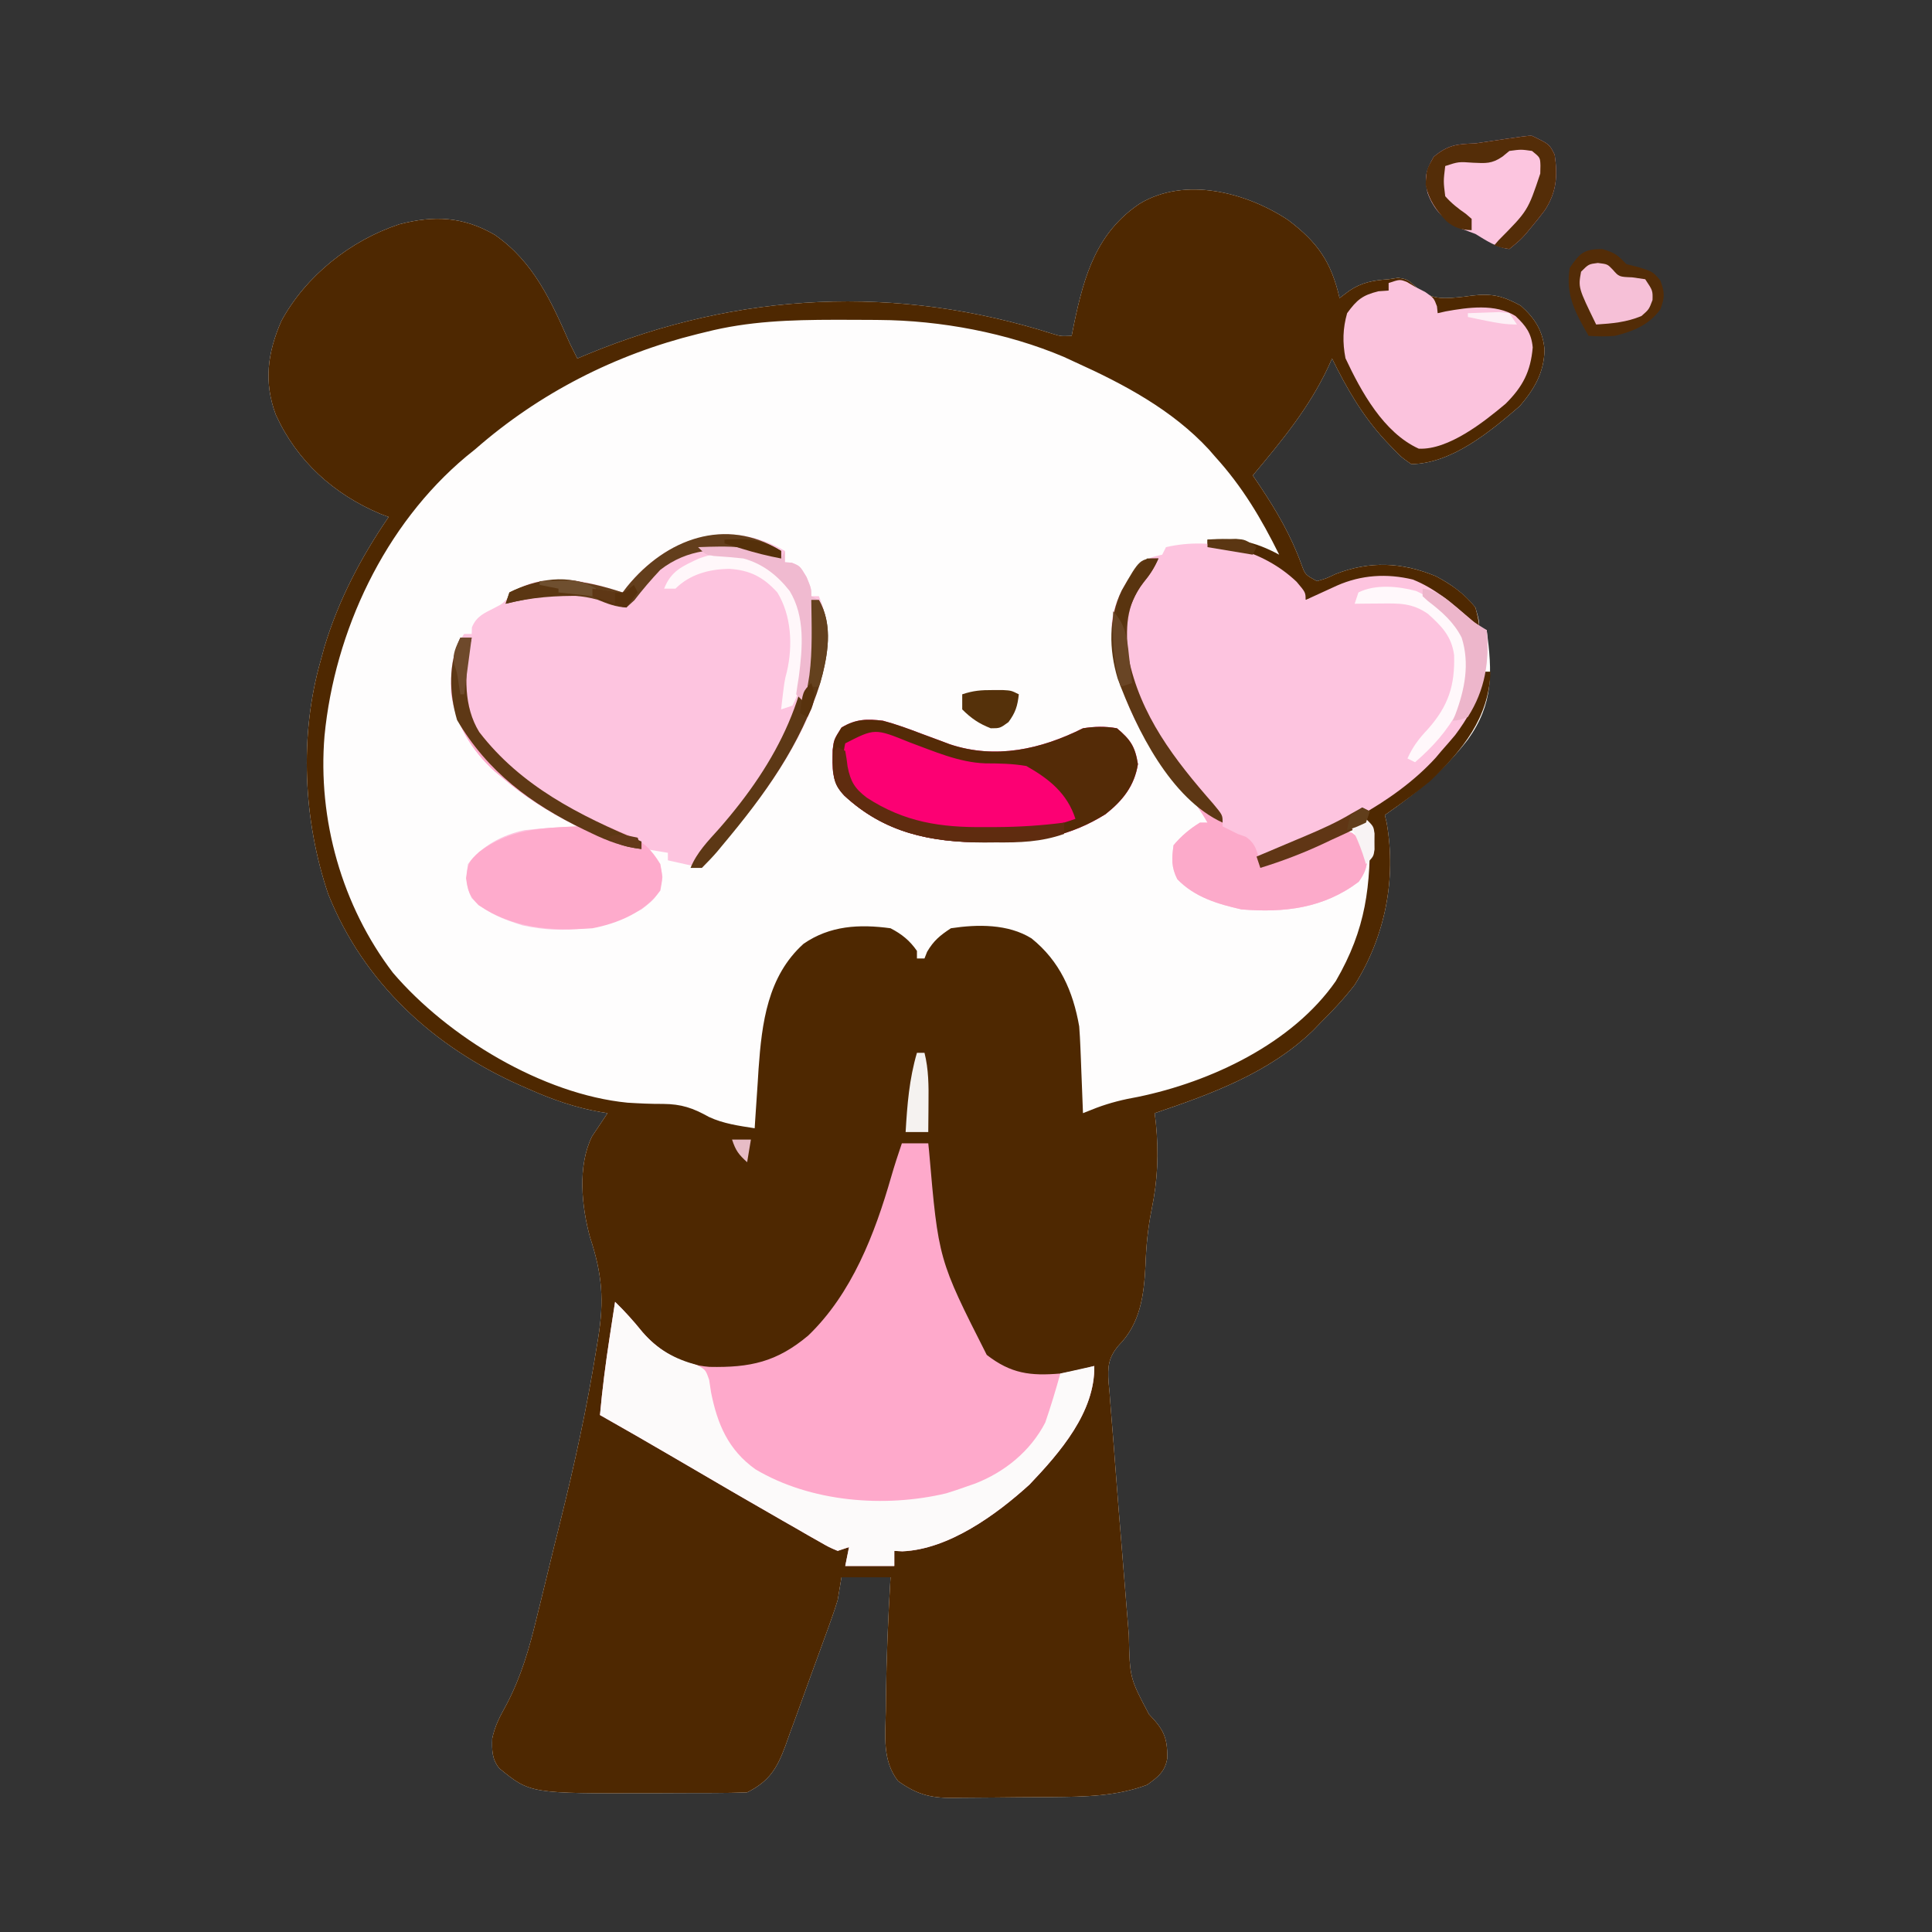 <?xml version="1.0" encoding="UTF-8"?>
<svg version="1.1" xmlns="http://www.w3.org/2000/svg" width="512" height="512">
<rect width="100%" height="100%" fill="#333333" stroke="none"/>
<path d="M0 0 C7.821 5.925 11.418 11.065 13.625 20.688 C14.471 20.048 15.316 19.409 16.188 18.75 C19.575 16.489 22.546 15.984 26.625 15.688 C27.45 15.564 28.275 15.44 29.125 15.312 C31.625 15.688 31.625 15.688 34.438 18.25 C38.292 21.305 41.975 20.796 46.625 20.312 C47.302 20.22 47.978 20.128 48.675 20.033 C54.079 19.377 56.958 20.148 61.625 22.688 C65.344 25.965 67.511 29.367 67.938 34.312 C67.849 40.375 65.25 44.792 61.375 49.312 C53.599 56.028 43.356 64.561 32.625 64.688 C29.879 62.766 29.879 62.766 27.188 59.938 C26.714 59.44 26.24 58.943 25.752 58.431 C19.755 51.947 15.498 44.584 11.625 36.688 C11.308 37.403 10.991 38.118 10.664 38.855 C5.551 49.773 -1.665 58.48 -9.375 67.688 C-8.487 68.995 -8.487 68.995 -7.582 70.328 C-3.046 77.128 0.76 83.618 3.555 91.359 C4.521 93.997 4.521 93.997 7.625 95.688 C10.007 95.031 10.007 95.031 12.562 93.812 C21.657 90.29 30.065 90.662 39.07 94.355 C43.204 96.511 46.692 99.04 49.625 102.688 C50.625 106.125 50.625 106.125 50.625 108.688 C51.285 108.688 51.945 108.688 52.625 108.688 C54.081 119.862 54.503 128.107 47.625 137.688 C41.346 145.834 34 151.86 25.625 157.688 C25.865 158.708 25.865 158.708 26.109 159.75 C28.729 174.671 25.671 189.908 17.625 202.688 C14.856 206.28 11.849 209.501 8.625 212.688 C7.96 213.375 7.295 214.062 6.609 214.77 C-5.027 226.029 -20.321 231.598 -35.375 236.688 C-35.215 238.016 -35.215 238.016 -35.051 239.371 C-34.273 247.406 -34.567 254.36 -36.189 262.264 C-37.188 267.227 -37.638 272.007 -37.812 277.062 C-38.211 284.97 -39.189 292.487 -44.96 298.284 C-47.69 301.548 -47.849 303.899 -47.586 308.059 C-47.466 309.302 -47.466 309.302 -47.344 310.57 C-47.279 311.469 -47.214 312.368 -47.147 313.294 C-46.997 315.313 -46.835 317.33 -46.661 319.346 C-46.354 322.928 -46.085 326.511 -45.82 330.097 C-45.262 337.555 -44.659 345.009 -44.047 352.462 C-43.815 355.291 -43.588 358.12 -43.361 360.949 C-43.14 363.702 -42.916 366.454 -42.692 369.206 C-42.535 371.131 -42.38 373.055 -42.225 374.98 C-41.971 386.408 -41.971 386.408 -36.875 396 C-33.126 399.911 -31.943 401.996 -32.035 407.652 C-32.633 411.234 -34.523 412.624 -37.375 414.688 C-45.443 417.732 -54.014 417.856 -62.535 417.926 C-63.484 417.934 -64.433 417.942 -65.41 417.95 C-67.404 417.964 -69.399 417.975 -71.393 417.983 C-73.424 417.994 -75.456 418.015 -77.488 418.044 C-80.441 418.087 -83.394 418.103 -86.348 418.113 C-87.249 418.131 -88.15 418.148 -89.079 418.166 C-95.033 418.146 -98.496 417.155 -103.375 413.688 C-107.603 408.264 -106.746 401.677 -106.625 395.125 C-106.614 393.938 -106.603 392.751 -106.592 391.528 C-106.461 380.901 -106.012 370.295 -105.375 359.688 C-109.665 359.688 -113.955 359.688 -118.375 359.688 C-118.705 361.668 -119.035 363.647 -119.375 365.688 C-119.863 367.315 -120.395 368.929 -120.97 370.528 C-121.294 371.435 -121.618 372.343 -121.952 373.278 C-122.303 374.241 -122.654 375.203 -123.016 376.195 C-123.562 377.7 -123.562 377.7 -124.119 379.235 C-124.889 381.349 -125.663 383.462 -126.439 385.574 C-127.622 388.803 -128.782 392.04 -129.941 395.277 C-130.694 397.334 -131.448 399.39 -132.203 401.445 C-132.546 402.412 -132.889 403.379 -133.242 404.375 C-135.473 410.345 -137.497 413.749 -143.375 416.688 C-146.262 416.799 -149.124 416.852 -152.012 416.855 C-152.883 416.859 -153.755 416.862 -154.653 416.866 C-156.508 416.871 -158.364 416.873 -160.219 416.873 C-163.006 416.875 -165.793 416.893 -168.58 416.912 C-200.854 417.015 -200.854 417.015 -209.039 410.328 C-211.024 407.891 -211.017 405.494 -210.931 402.441 C-210.232 398.98 -208.798 396.414 -207.1 393.32 C-203.247 385.962 -201.08 378.455 -199.148 370.387 C-198.79 368.939 -198.431 367.491 -198.071 366.043 C-197.323 363.019 -196.586 359.993 -195.858 356.964 C-194.951 353.19 -194.016 349.423 -193.072 345.658 C-189.171 330.047 -185.743 314.418 -183.227 298.52 C-183.112 297.829 -182.998 297.138 -182.881 296.427 C-181.228 286.272 -181.788 279.343 -185 269.625 C-187.244 261.456 -188.359 250.708 -184.5 242.875 C-183.125 240.812 -181.75 238.75 -180.375 236.688 C-180.976 236.592 -181.577 236.496 -182.196 236.397 C-188.821 235.223 -194.667 233.208 -200.812 230.5 C-202.193 229.898 -202.193 229.898 -203.601 229.283 C-226.463 219.1 -244.972 202.18 -254.375 178.688 C-261.001 159.173 -262.089 136.561 -256.375 116.688 C-255.882 114.887 -255.882 114.887 -255.379 113.051 C-251.654 100.715 -245.668 89.288 -238.375 78.688 C-239.092 78.421 -239.808 78.154 -240.547 77.879 C-252.978 72.642 -262.684 63.874 -268.281 51.605 C-271.52 42.964 -270.473 35.111 -266.812 26.75 C-260.285 14.744 -248.448 5.38 -235.562 1.125 C-226.378 -1.279 -218.624 -0.936 -210.273 3.906 C-199.898 11.117 -195.305 21.515 -190.375 32.688 C-189.719 34.026 -189.059 35.363 -188.375 36.688 C-187.478 36.312 -186.581 35.937 -185.656 35.551 C-145.611 19.028 -103.703 17.021 -62.31 30.184 C-60.224 30.813 -60.224 30.813 -57.375 30.688 C-57.156 29.588 -56.937 28.488 -56.711 27.355 C-54.046 14.655 -50.715 3.284 -39.375 -4.312 C-27.301 -11.636 -10.977 -7.274 0 0 Z " fill="#FEFDFD" transform="translate(341.375,58.312)"/>
<path d="M0 0 C7.821 5.925 11.418 11.065 13.625 20.688 C14.471 20.048 15.316 19.409 16.188 18.75 C19.575 16.489 22.546 15.984 26.625 15.688 C27.45 15.564 28.275 15.44 29.125 15.312 C31.625 15.688 31.625 15.688 34.438 18.25 C38.292 21.305 41.975 20.796 46.625 20.312 C47.302 20.22 47.978 20.128 48.675 20.033 C54.079 19.377 56.958 20.148 61.625 22.688 C65.344 25.965 67.511 29.367 67.938 34.312 C67.849 40.375 65.25 44.792 61.375 49.312 C53.599 56.028 43.356 64.561 32.625 64.688 C29.879 62.766 29.879 62.766 27.188 59.938 C26.714 59.44 26.24 58.943 25.752 58.431 C19.755 51.947 15.498 44.584 11.625 36.688 C11.308 37.403 10.991 38.118 10.664 38.855 C5.551 49.773 -1.665 58.48 -9.375 67.688 C-8.487 68.995 -8.487 68.995 -7.582 70.328 C-3.046 77.128 0.76 83.618 3.555 91.359 C4.521 93.997 4.521 93.997 7.625 95.688 C10.007 95.031 10.007 95.031 12.562 93.812 C21.661 90.288 30.059 90.669 39.07 94.352 C43.137 96.478 46.793 99.045 49.625 102.688 C50.336 105.41 50.336 105.41 50.625 107.688 C47.493 105.979 44.921 104.092 42.312 101.688 C36.023 96.262 29.889 95.133 21.664 95.32 C17.686 95.801 14.398 97.033 10.781 98.715 C8.734 99.638 6.815 100.215 4.625 100.688 C3.841 99.636 3.058 98.584 2.25 97.5 C-3.904 90.364 -12.316 87.979 -21.375 86.688 C-21.375 86.028 -21.375 85.368 -21.375 84.688 C-14.023 84.135 -8.863 85.177 -2.375 88.688 C-7.128 79.091 -12.119 70.674 -19.375 62.688 C-19.914 62.067 -20.453 61.447 -21.008 60.809 C-30.67 50.346 -43.558 43.47 -56.375 37.688 C-57.396 37.216 -58.417 36.744 -59.469 36.258 C-74.498 29.89 -92.113 26.588 -108.398 26.484 C-109.138 26.477 -109.877 26.47 -110.639 26.463 C-113.009 26.446 -115.38 26.439 -117.75 26.438 C-118.559 26.437 -119.368 26.436 -120.202 26.435 C-131.865 26.451 -143.019 26.793 -154.375 29.688 C-155.401 29.937 -155.401 29.937 -156.448 30.191 C-178.307 35.592 -198.442 45.865 -215.375 60.688 C-216.192 61.349 -217.01 62.01 -217.852 62.691 C-239.468 80.774 -252.683 108.949 -255.375 136.688 C-257.227 158.853 -250.761 181.775 -237.23 199.496 C-222.708 216.475 -197.649 231.693 -175.072 233.914 C-171.933 234.108 -168.809 234.256 -165.663 234.237 C-160.787 234.276 -157.758 235.309 -153.521 237.679 C-149.683 239.482 -145.54 240.039 -141.375 240.688 C-141.33 239.963 -141.285 239.238 -141.239 238.491 C-141.025 235.139 -140.794 231.788 -140.562 228.438 C-140.457 226.728 -140.457 226.728 -140.35 224.984 C-139.482 212.771 -137.962 200.414 -128.438 191.812 C-121.466 186.975 -113.625 186.559 -105.375 187.688 C-102.419 189.215 -100.268 190.94 -98.375 193.688 C-98.375 194.347 -98.375 195.007 -98.375 195.688 C-97.715 195.688 -97.055 195.688 -96.375 195.688 C-96.148 195.11 -95.921 194.532 -95.688 193.938 C-93.96 190.975 -92.247 189.576 -89.375 187.688 C-82.34 186.616 -74.222 186.505 -68.012 190.371 C-60.523 196.394 -57.016 204.329 -55.375 213.688 C-55.234 215.525 -55.131 217.366 -55.059 219.207 C-54.996 220.739 -54.996 220.739 -54.932 222.303 C-54.892 223.358 -54.853 224.413 -54.812 225.5 C-54.769 226.574 -54.726 227.649 -54.682 228.756 C-54.576 231.4 -54.474 234.043 -54.375 236.688 C-53.19 236.22 -52.006 235.752 -50.785 235.27 C-47.156 233.908 -43.636 233.051 -39.812 232.375 C-20.495 228.392 1.123 218.239 12.625 201.688 C20.689 187.782 21.933 176.525 21.625 160.688 C18.6 160.688 17.553 161.035 14.93 162.332 C14.217 162.678 13.505 163.024 12.771 163.381 C11.647 163.935 11.647 163.935 10.5 164.5 C4.629 167.336 -1.099 169.862 -7.375 171.688 C-7.705 170.697 -8.035 169.708 -8.375 168.688 C-7.812 168.457 -7.249 168.226 -6.669 167.988 C15.892 158.682 39.439 148.534 49.625 124.688 C50.299 123.024 50.968 121.358 51.625 119.688 C52.285 119.688 52.945 119.688 53.625 119.688 C53.231 131.892 46.232 140.47 37.625 148.688 C33.775 151.892 29.726 154.815 25.625 157.688 C25.865 158.708 25.865 158.708 26.109 159.75 C28.729 174.671 25.671 189.908 17.625 202.688 C14.856 206.28 11.849 209.501 8.625 212.688 C7.96 213.375 7.295 214.062 6.609 214.77 C-5.027 226.029 -20.321 231.598 -35.375 236.688 C-35.215 238.016 -35.215 238.016 -35.051 239.371 C-34.273 247.406 -34.567 254.36 -36.189 262.264 C-37.188 267.227 -37.638 272.007 -37.812 277.062 C-38.211 284.97 -39.189 292.487 -44.96 298.284 C-47.69 301.548 -47.849 303.899 -47.586 308.059 C-47.466 309.302 -47.466 309.302 -47.344 310.57 C-47.279 311.469 -47.214 312.368 -47.147 313.294 C-46.997 315.313 -46.835 317.33 -46.661 319.346 C-46.354 322.928 -46.085 326.511 -45.82 330.097 C-45.262 337.555 -44.659 345.009 -44.047 352.462 C-43.815 355.291 -43.588 358.12 -43.361 360.949 C-43.14 363.702 -42.916 366.454 -42.692 369.206 C-42.535 371.131 -42.38 373.055 -42.225 374.98 C-41.971 386.408 -41.971 386.408 -36.875 396 C-33.126 399.911 -31.943 401.996 -32.035 407.652 C-32.633 411.234 -34.523 412.624 -37.375 414.688 C-45.443 417.732 -54.014 417.856 -62.535 417.926 C-63.484 417.934 -64.433 417.942 -65.41 417.95 C-67.404 417.964 -69.399 417.975 -71.393 417.983 C-73.424 417.994 -75.456 418.015 -77.488 418.044 C-80.441 418.087 -83.394 418.103 -86.348 418.113 C-87.249 418.131 -88.15 418.148 -89.079 418.166 C-95.033 418.146 -98.496 417.155 -103.375 413.688 C-107.603 408.264 -106.746 401.677 -106.625 395.125 C-106.614 393.938 -106.603 392.751 -106.592 391.528 C-106.461 380.901 -106.012 370.295 -105.375 359.688 C-109.665 359.688 -113.955 359.688 -118.375 359.688 C-118.705 361.668 -119.035 363.647 -119.375 365.688 C-119.863 367.315 -120.395 368.929 -120.97 370.528 C-121.294 371.435 -121.618 372.343 -121.952 373.278 C-122.303 374.241 -122.654 375.203 -123.016 376.195 C-123.562 377.7 -123.562 377.7 -124.119 379.235 C-124.889 381.349 -125.663 383.462 -126.439 385.574 C-127.622 388.803 -128.782 392.04 -129.941 395.277 C-130.694 397.334 -131.448 399.39 -132.203 401.445 C-132.546 402.412 -132.889 403.379 -133.242 404.375 C-135.473 410.345 -137.497 413.749 -143.375 416.688 C-146.262 416.799 -149.124 416.852 -152.012 416.855 C-152.883 416.859 -153.755 416.862 -154.653 416.866 C-156.508 416.871 -158.364 416.873 -160.219 416.873 C-163.006 416.875 -165.793 416.893 -168.58 416.912 C-200.854 417.015 -200.854 417.015 -209.039 410.328 C-211.024 407.891 -211.017 405.494 -210.931 402.441 C-210.232 398.98 -208.798 396.414 -207.1 393.32 C-203.247 385.962 -201.08 378.455 -199.148 370.387 C-198.79 368.939 -198.431 367.491 -198.071 366.043 C-197.323 363.019 -196.586 359.993 -195.858 356.964 C-194.951 353.19 -194.016 349.423 -193.072 345.658 C-189.171 330.047 -185.743 314.418 -183.227 298.52 C-183.112 297.829 -182.998 297.138 -182.881 296.427 C-181.228 286.272 -181.788 279.343 -185 269.625 C-187.244 261.456 -188.359 250.708 -184.5 242.875 C-183.125 240.812 -181.75 238.75 -180.375 236.688 C-180.976 236.592 -181.577 236.496 -182.196 236.397 C-188.821 235.223 -194.667 233.208 -200.812 230.5 C-202.193 229.898 -202.193 229.898 -203.601 229.283 C-226.463 219.1 -244.972 202.18 -254.375 178.688 C-261.001 159.173 -262.089 136.561 -256.375 116.688 C-255.882 114.887 -255.882 114.887 -255.379 113.051 C-251.654 100.715 -245.668 89.288 -238.375 78.688 C-239.092 78.421 -239.808 78.154 -240.547 77.879 C-252.978 72.642 -262.684 63.874 -268.281 51.605 C-271.52 42.964 -270.473 35.111 -266.812 26.75 C-260.285 14.744 -248.448 5.38 -235.562 1.125 C-226.378 -1.279 -218.624 -0.936 -210.273 3.906 C-199.898 11.117 -195.305 21.515 -190.375 32.688 C-189.719 34.026 -189.059 35.363 -188.375 36.688 C-187.478 36.312 -186.581 35.937 -185.656 35.551 C-145.611 19.028 -103.703 17.021 -62.31 30.184 C-60.224 30.813 -60.224 30.813 -57.375 30.688 C-57.156 29.588 -56.937 28.488 -56.711 27.355 C-54.046 14.655 -50.715 3.284 -39.375 -4.312 C-27.301 -11.636 -10.977 -7.274 0 0 Z " fill="#4E2801" transform="translate(341.375,58.312)"/>
<path d="M0 0 C0 0.99 0 1.98 0 3 C0.598 3.041 1.196 3.083 1.812 3.125 C4 4 4 4 5.75 6.938 C7 10 7 10 7 12 C7.66 12 8.32 12 9 12 C13.456 21.999 10.609 32.115 7 42 C0.249 58.098 -10.54 71.044 -22 84 C-24.97 83.34 -27.94 82.68 -31 82 C-31 81.34 -31 80.68 -31 80 C-33.97 79.505 -33.97 79.505 -37 79 C-36.34 79.516 -35.68 80.031 -35 80.562 C-33 83 -33 83 -32.438 86.438 C-33.164 91.041 -34.297 92.204 -38 95 C-48.001 100.285 -58.347 101.66 -69.477 99.246 C-74.628 97.616 -79.168 95.964 -83 92 C-84.617 88.766 -84.476 86.572 -84 83 C-80.347 78.189 -74.845 75.241 -69 74 C-64.338 73.487 -59.686 73.191 -55 73 C-55.69 72.648 -56.379 72.296 -57.09 71.934 C-63.609 68.509 -69.41 64.795 -75 60 C-75.628 59.479 -76.256 58.958 -76.902 58.422 C-83.03 52.898 -87.341 45.778 -88.477 37.547 C-88.625 31.644 -88.38 26.93 -85 22 C-84.34 22 -83.68 22 -83 22 C-82.979 21.422 -82.959 20.845 -82.938 20.25 C-81.667 17.2 -79.608 16.475 -76.766 15.008 C-74.807 13.998 -74.807 13.998 -72.938 11.875 C-68.472 7.554 -62.862 7.641 -56.969 7.73 C-52.13 8.17 -47.607 9.503 -43 11 C-42.611 10.492 -42.221 9.984 -41.82 9.461 C-31.179 -3.633 -15.309 -8.861 0 0 Z " fill="#FDC4DF" transform="translate(208,146)"/>
<path d="M0 0 C2.375 2.812 2.375 2.812 2.375 4.812 C3.134 4.463 3.894 4.114 4.676 3.754 C5.67 3.299 6.664 2.844 7.688 2.375 C8.674 1.923 9.66 1.47 10.676 1.004 C17.122 -1.841 23.891 -2.267 30.777 -0.609 C36.691 1.743 41.302 5.772 46.09 9.887 C48.214 11.83 48.214 11.83 50.375 12.812 C51.325 23.543 48.466 32.028 42 40.625 C40.811 42.037 39.603 43.434 38.375 44.812 C37.888 45.393 37.4 45.973 36.898 46.57 C25.689 58.929 7.902 67.353 -7.625 72.812 C-8.615 72.812 -9.605 72.812 -10.625 72.812 C-10.295 73.472 -9.965 74.132 -9.625 74.812 C-2.887 72.757 3.185 70.039 9.457 66.824 C12.375 65.812 12.375 65.812 14.637 66.52 C16.375 67.812 16.375 67.812 18.375 69.812 C18.926 73.987 18.931 76.041 16.438 79.5 C7.155 86.509 -3.235 87.751 -14.625 86.812 C-20.938 85.386 -27.021 83.575 -31.625 78.812 C-33.242 75.579 -33.101 73.385 -32.625 69.812 C-30.595 67.374 -28.323 65.479 -25.625 63.812 C-24.965 63.812 -24.305 63.812 -23.625 63.812 C-25.555 60.392 -27.594 57.636 -30.312 54.812 C-41.13 42.802 -49.097 27.372 -48.977 10.992 C-48.295 4.83 -45.395 0.012 -41.562 -4.75 C-39.536 -6.254 -38.063 -6.683 -35.625 -7.188 C-35.295 -7.848 -34.965 -8.508 -34.625 -9.188 C-22.5 -11.986 -9.033 -8.612 0 0 Z " fill="#FDC4DF" transform="translate(343.625,154.188)"/>
<path d="M0 0 C2.31 0 4.62 0 7 0 C7.07 0.674 7.14 1.347 7.212 2.041 C9.692 30.786 9.692 30.786 22.5 56.062 C28.932 61.047 34.048 61.668 42 61 C45.069 60.483 47.985 59.791 51 59 C51.211 71.232 41.929 81.912 33.855 90.398 C25.076 98.397 12.397 107.616 0.133 108.117 C-0.571 108.079 -1.275 108.04 -2 108 C-2 109.32 -2 110.64 -2 112 C-6.29 112 -10.58 112 -15 112 C-14.67 110.35 -14.34 108.7 -14 107 C-15.485 107.495 -15.485 107.495 -17 108 C-19.255 107.051 -19.255 107.051 -21.918 105.527 C-23.411 104.683 -23.411 104.683 -24.934 103.821 C-26.008 103.199 -27.081 102.578 -28.188 101.938 C-29.296 101.306 -30.405 100.674 -31.548 100.023 C-35.04 98.028 -38.522 96.018 -42 94 C-43.089 93.369 -44.179 92.738 -45.301 92.087 C-50.409 89.122 -55.51 86.144 -60.605 83.156 C-67.04 79.384 -73.511 75.678 -80 72 C-79.375 65.083 -78.5 58.237 -77.438 51.375 C-77.23 50.012 -77.23 50.012 -77.018 48.621 C-76.681 46.414 -76.341 44.207 -76 42 C-73.387 44.545 -71.035 47.16 -68.75 50 C-64.139 55.336 -58.101 58.675 -50.996 59.238 C-40.182 59.464 -33.162 57.944 -24.812 50.938 C-13.247 39.806 -7.181 24.047 -2.824 8.867 C-1.966 5.88 -1 2.942 0 0 Z " fill="#FEA9CB" transform="translate(239,303)"/>
<path d="M0 0 C2.613 2.545 4.965 5.16 7.25 8 C11.302 12.678 15.718 15.101 21.652 16.727 C24 18 24 18 24.934 20.688 C25.1 21.781 25.266 22.874 25.438 24 C27.134 32.482 30 39.219 37.188 44.375 C51.778 53.061 71.323 54.65 87.75 50.75 C89.514 50.209 91.266 49.629 93 49 C93.804 48.722 94.609 48.443 95.438 48.156 C103.318 45.068 110.08 39.561 114 32 C115.479 27.705 116.78 23.375 118 19 C120.97 18.34 123.94 17.68 127 17 C127.211 29.232 117.929 39.912 109.855 48.398 C101.076 56.397 88.397 65.616 76.133 66.117 C75.429 66.079 74.725 66.04 74 66 C74 67.32 74 68.64 74 70 C69.71 70 65.42 70 61 70 C61.33 68.35 61.66 66.7 62 65 C60.515 65.495 60.515 65.495 59 66 C56.745 65.051 56.745 65.051 54.082 63.527 C53.087 62.964 52.091 62.401 51.066 61.821 C49.992 61.199 48.919 60.578 47.812 59.938 C46.704 59.306 45.595 58.674 44.452 58.023 C40.96 56.028 37.478 54.018 34 52 C32.911 51.369 31.821 50.738 30.699 50.087 C25.591 47.122 20.49 44.144 15.395 41.156 C8.96 37.384 2.489 33.678 -4 30 C-3.375 23.083 -2.5 16.237 -1.438 9.375 C-1.299 8.466 -1.16 7.557 -1.018 6.621 C-0.681 4.414 -0.341 2.207 0 0 Z " fill="#FCFAFA" transform="translate(163,345)"/>
<path d="M0 0 C3.484 0.923 6.821 2.155 10.188 3.438 C11.93 4.085 13.673 4.73 15.418 5.371 C16.179 5.659 16.94 5.947 17.723 6.244 C29.837 10.267 41.838 7.581 53 2 C56.083 1.522 58.924 1.449 62 2 C65.608 5.019 66.816 6.856 67.562 11.5 C66.633 17.282 63.533 21.159 58.977 24.77 C49.596 30.609 40.704 32.181 29.938 32.188 C28.951 32.2 27.964 32.212 26.947 32.225 C12.633 32.253 0.379 29.738 -10.285 19.805 C-13.743 16.166 -13.399 12.538 -13.336 7.711 C-13 5 -13 5 -11 1.812 C-7.225 -0.469 -4.264 -0.512 0 0 Z " fill="#FC0073" transform="translate(234,191)"/>
<path d="M0 0 C0.701 0.412 1.403 0.825 2.125 1.25 C3.012 1.704 3.899 2.158 4.812 2.625 C7.125 4.25 7.125 4.25 7.938 6.438 C7.999 7.036 8.061 7.634 8.125 8.25 C8.828 8.091 9.53 7.933 10.254 7.77 C16.147 6.703 23.457 5.667 28.75 9 C31.476 11.582 32.971 13.538 33.312 17.328 C32.76 23.725 30.672 27.731 26.125 32.25 C20.392 37.071 10.964 44.533 3.109 44.152 C-6.199 39.92 -12.158 29.039 -16.312 20.188 C-17.11 16.022 -17.036 12.344 -15.875 8.25 C-13.287 4.701 -11.832 3.485 -7.562 2.438 C-6.232 2.345 -6.232 2.345 -4.875 2.25 C-4.875 1.59 -4.875 0.93 -4.875 0.25 C-1.875 -0.75 -1.875 -0.75 0 0 Z " fill="#FBC3DD" transform="translate(372.875,74.75)"/>
<path d="M0 0 C0.99 0 1.98 0 3 0 C2.84 0.705 2.68 1.41 2.516 2.137 C1.144 9.751 0.824 18.234 5 25 C15.117 38.161 29.029 46.074 44.25 52.188 C48.505 54.022 50.577 56.013 53 60 C53.625 63.562 53.625 63.562 53 67 C48.903 72.682 41.792 75.71 35 77 C24.133 77.797 14.113 77.075 4.812 70.875 C2.394 68.373 2.038 67.246 1.5 63.75 C2.027 59.798 2.228 59.27 5 56.75 C13.095 50.715 21.174 50.4 31 50 C30.31 49.648 29.621 49.296 28.91 48.934 C22.391 45.509 16.59 41.795 11 37 C10.372 36.479 9.744 35.958 9.098 35.422 C2.974 29.901 -1.398 22.759 -2.441 14.512 C-2.533 9.146 -2.248 4.921 0 0 Z " fill="#FEABCC" transform="translate(122,169)"/>
<path d="M0 0 C-1.102 2.479 -2.266 4.325 -4 6.438 C-8.72 12.486 -8.689 18.604 -8 26 C-4.886 41.514 4.213 53.368 14.5 64.938 C17 68 17 68 17 71 C17.578 71.289 18.155 71.578 18.75 71.875 C19.864 72.432 19.864 72.432 21 73 C22.052 73.371 22.052 73.371 23.125 73.75 C25.895 75.597 26.185 77.875 27 81 C33.738 78.944 39.81 76.226 46.082 73.012 C49 72 49 72 51.262 72.707 C53 74 53 74 55 76 C55.551 80.175 55.556 82.228 53.062 85.688 C43.78 92.697 33.39 93.938 22 93 C15.687 91.573 9.604 89.762 5 85 C3.383 81.766 3.524 79.572 4 76 C6.03 73.561 8.302 71.666 11 70 C11.66 70 12.32 70 13 70 C11.07 66.58 9.031 63.824 6.312 61 C-4.505 48.989 -12.472 33.559 -12.352 17.18 C-11.666 10.982 -8.741 6.151 -4.875 1.375 C-3 0 -3 0 0 0 Z " fill="#FCAACA" transform="translate(307,148)"/>
<path d="M0 0 C3.484 0.923 6.821 2.155 10.188 3.438 C11.93 4.085 13.673 4.73 15.418 5.371 C16.179 5.659 16.94 5.947 17.723 6.244 C29.837 10.267 41.838 7.581 53 2 C56.083 1.522 58.924 1.449 62 2 C65.608 5.019 66.816 6.856 67.562 11.5 C66.633 17.282 63.533 21.159 58.977 24.77 C49.596 30.609 40.704 32.181 29.938 32.188 C28.951 32.2 27.964 32.212 26.947 32.225 C12.633 32.253 0.379 29.738 -10.285 19.805 C-13.743 16.166 -13.399 12.538 -13.336 7.711 C-13 5 -13 5 -11 1.812 C-7.225 -0.469 -4.264 -0.512 0 0 Z M-10 6 C-11.038 10.54 -10.474 14.136 -8.25 18.188 C-0.952 25.652 10.454 28.959 20.609 29.301 C22.656 29.319 24.703 29.323 26.75 29.312 C27.81 29.311 28.871 29.31 29.963 29.309 C37.366 29.218 44.002 28.578 51 26 C48.84 19.268 44.03 15.414 38 12 C34.315 11.366 30.858 11.312 27.121 11.297 C20.101 11.057 13.536 8.1 7.013 5.71 C-2.167 1.99 -2.167 1.99 -10 6 Z " fill="#542B07" transform="translate(234,191)"/>
<path d="M0 0 C4.6 2.2 4.6 2.2 6 5 C6.839 10.62 6.509 14.93 3.375 19.75 C2.285 21.194 1.161 22.612 0 24 C-0.526 24.637 -1.052 25.274 -1.594 25.93 C-3.125 27.625 -3.125 27.625 -6 30 C-9.536 29.538 -11.979 27.827 -15 26 C-16.155 25.567 -17.31 25.134 -18.5 24.688 C-23.085 22.477 -25.945 19.936 -27.703 15.043 C-28.551 10.936 -28.179 9.317 -26.062 5.562 C-22.223 2.35 -19.828 2.18 -15 2 C-1.029 -0.07 -1.029 -0.07 0 0 Z " fill="#FCC5DF" transform="translate(406,36)"/>
<path d="M0 0 C3.441 1.02 4.038 1.566 6.375 4 C8.107 4.433 8.107 4.433 9.875 4.875 C13.375 6 13.375 6 15.375 8.312 C16.563 11.505 16.594 12.831 15.375 16 C12.328 20.144 8.239 21.782 3.375 23 C0.972 23.213 -1.207 23.151 -3.625 23 C-7.122 16.905 -9.829 12.106 -8.625 5 C-5.957 1.039 -4.826 0 0 0 Z " fill="#532C07" transform="translate(424.625,66)"/>
<path d="M0 0 C4.6 2.2 4.6 2.2 6 5 C6.839 10.62 6.509 14.93 3.375 19.75 C2.285 21.194 1.161 22.612 0 24 C-0.526 24.637 -1.052 25.274 -1.594 25.93 C-3.125 27.625 -3.125 27.625 -6 30 C-8.18 29.648 -8.18 29.648 -10 29 C-9.625 28.564 -9.25 28.129 -8.863 27.68 C-1.104 19.851 -1.104 19.851 2.188 10 C2.202 9.299 2.216 8.598 2.23 7.875 C2.165 5.755 2.165 5.755 0 4 C-2.916 3.583 -2.916 3.583 -6 4 C-6.913 4.748 -6.913 4.748 -7.844 5.512 C-10.622 7.43 -12.289 7.278 -15.625 7.125 C-19.461 6.85 -19.461 6.85 -23 8 C-23.494 12.047 -23.494 12.047 -23 16 C-21.326 17.893 -19.606 19.239 -17.531 20.676 C-17.026 21.113 -16.521 21.55 -16 22 C-16 22.99 -16 23.98 -16 25 C-18.735 24.92 -20.51 24.404 -22.633 22.656 C-25.432 19.681 -27.37 16.985 -28.188 12.938 C-28 9 -28 9 -26.062 5.562 C-22.223 2.35 -19.828 2.18 -15 2 C-1.029 -0.07 -1.029 -0.07 0 0 Z " fill="#542D08" transform="translate(406,36)"/>
<path d="M0 0 C0.99 0 1.98 0 3 0 C2.84 0.705 2.68 1.41 2.516 2.137 C1.144 9.751 0.824 18.234 5 25 C16.021 39.337 31.609 47.146 48 54 C48 54.66 48 55.32 48 56 C43.146 55.427 39.114 53.921 34.75 51.812 C34.091 51.497 33.432 51.182 32.753 50.857 C18.643 44.009 7.182 35.51 -0.875 21.812 C-2.994 14.63 -3.203 6.864 0 0 Z " fill="#5E3815" transform="translate(122,169)"/>
<path d="M0 0 C0 0.66 0 1.32 0 2 C-2.763 1.477 -5.326 0.891 -8 0 C-16.961 -0.816 -24.68 -0.639 -32 5 C-34.449 7.606 -36.717 10.25 -38.895 13.086 C-39.589 13.718 -40.284 14.349 -41 15 C-43.921 14.837 -45.92 14.032 -48.625 12.938 C-56.756 10.679 -64.933 12.04 -73 14 C-72.505 12.515 -72.505 12.515 -72 11 C-61.947 5.973 -52.359 7.634 -42 11 C-41.611 10.492 -41.221 9.984 -40.82 9.461 C-30.568 -3.153 -14.707 -9.228 0 0 Z " fill="#633E1C" transform="translate(207,146)"/>
<path d="M0 0 C-1.102 2.479 -2.266 4.325 -4 6.438 C-8.72 12.486 -8.689 18.604 -8 26 C-4.877 41.561 4.276 53.333 14.5 65 C17 68 17 68 17 70 C3.176 63.656 -5.804 45.304 -10.805 31.832 C-13.134 24.095 -13.255 15.812 -9.75 8.5 C-4.912 0 -4.912 0 0 0 Z " fill="#5D3714" transform="translate(307,148)"/>
<path d="M0 0 C0.66 0 1.32 0 2 0 C5.918 6.801 4.343 14.541 2.438 21.812 C-2.764 38.433 -12.396 51.701 -23.438 64.875 C-23.946 65.489 -24.454 66.102 -24.977 66.734 C-26.251 68.217 -27.619 69.617 -29 71 C-29.99 71 -30.98 71 -32 71 C-30.321 66.878 -27.366 63.89 -24.438 60.625 C-8.873 42.842 0.883 23.948 0 0 Z " fill="#5D3815" transform="translate(215,159)"/>
<path d="M0 0 C0.66 0.33 1.32 0.66 2 1 C2.263 2.387 2.461 3.786 2.625 5.188 C3.422 9.137 4.482 10.923 7.688 13.375 C17.671 19.887 27.307 21.325 38.938 21.188 C40.487 21.187 40.487 21.187 42.068 21.186 C48.121 21.151 53.998 20.782 60 20 C60 20.99 60 21.98 60 23 C53.863 25.16 48.22 25.301 41.75 25.25 C40.777 25.258 39.804 25.265 38.801 25.273 C24.552 25.236 12.326 22.688 1.715 12.805 C-0.818 10.139 -1.138 8.516 -1.125 4.938 C-1 1 -1 1 0 0 Z " fill="#5F2C0F" transform="translate(222,198)"/>
<path d="M0 0 C2.562 0.312 2.562 0.312 3.938 1.75 C5.623 3.676 5.623 3.676 9.125 3.812 C10.827 4.06 10.827 4.06 12.562 4.312 C14.562 7.312 14.562 7.312 14.5 9.812 C13.562 12.312 13.562 12.312 11.562 14.062 C7.602 15.713 3.816 16.044 -0.438 16.312 C-5.206 6.541 -5.206 6.541 -4.438 2.312 C-2.438 0.312 -2.438 0.312 0 0 Z " fill="#F6C0D7" transform="translate(423.438,69.688)"/>
<path d="M0 0 C5.795 3.262 9.803 8.105 11.812 14.438 C12.557 22.353 12.628 31.23 8.812 38.438 C7.822 38.767 6.832 39.097 5.812 39.438 C6.694 31.878 6.694 31.878 7.332 29.5 C8.944 22.58 8.576 14.585 4.812 8.438 C1.105 4.376 -2.353 2.562 -7.875 2.188 C-13.175 2.246 -18.362 3.612 -22.188 7.438 C-23.177 7.438 -24.168 7.438 -25.188 7.438 C-23.344 2.722 -20.336 1.483 -15.91 -0.574 C-10.277 -2.619 -5.481 -2.392 0 0 Z " fill="#FFF7FA" transform="translate(201.188,148.562)"/>
<path d="M0 0 C5.474 2.437 9.31 6.542 12.742 11.387 C15.094 18.442 14.375 24.884 11.242 31.574 C8.23 37.101 4.488 41.291 -0.258 45.387 C-0.918 45.057 -1.578 44.727 -2.258 44.387 C-0.859 41.248 0.824 39.062 3.18 36.574 C8.571 30.464 10.338 25.076 10.094 16.973 C9.414 11.97 6.801 9.342 3.18 6.074 C-1.047 3.148 -4.42 3.278 -9.445 3.324 C-10.718 3.333 -11.99 3.342 -13.301 3.352 C-14.277 3.363 -15.252 3.375 -16.258 3.387 C-15.928 2.397 -15.598 1.407 -15.258 0.387 C-10.811 -1.837 -4.7 -1.277 0 0 Z " fill="#FFF8FB" transform="translate(375.258,156.613)"/>
<path d="M0 0 C8.009 -0.304 14.691 -0.508 22 3 C22.33 2.34 22.66 1.68 23 1 C23 1.99 23 2.98 23 4 C23.598 4.041 24.196 4.082 24.812 4.125 C27 5 27 5 28.75 7.938 C30 11 30 11 30 13 C30.66 13.33 31.32 13.66 32 14 C31.34 14 30.68 14 30 14 C30.33 14.99 30.66 15.98 31 17 C31.687 25.443 30.406 32.924 28 41 C27.34 40.34 26.68 39.68 26 39 C26.21 37.459 26.431 35.92 26.691 34.387 C27.684 26.712 28.409 18.445 24.27 11.613 C21.009 7.47 17.141 4.402 12 3 C9.403 2.72 6.815 2.5 4.207 2.344 C2 2 2 2 0 0 Z " fill="#F0BAD0" transform="translate(185,145)"/>
<path d="M0 0 C4.149 0.551 6.505 2.843 9.625 5.5 C13.104 8.564 13.104 8.564 17 11 C17.742 19.378 16.585 26.785 12 34 C9.828 34.836 9.828 34.836 8 35 C8.325 34.217 8.325 34.217 8.656 33.418 C11.158 26.806 12.564 19.869 10.344 12.957 C8.213 8.797 5.065 6.079 1.391 3.262 C0.932 2.845 0.473 2.429 0 2 C0 1.34 0 0.68 0 0 Z " fill="#EDB6CB" transform="translate(377,156)"/>
<path d="M0 0 C0.878 -0.003 1.756 -0.005 2.66 -0.008 C4.938 0.125 4.938 0.125 6.938 1.125 C6.592 4.238 6.064 5.954 4.188 8.5 C1.938 10.125 1.938 10.125 -0.5 10.125 C-3.634 8.902 -5.683 7.505 -8.062 5.125 C-8.062 3.805 -8.062 2.485 -8.062 1.125 C-5.099 0.137 -3.091 -0.009 0 0 Z " fill="#55310A" transform="translate(263.062,182.875)"/>
<path d="M0 0 C0.66 0 1.32 0 2 0 C3.112 4.438 3.115 8.77 3.062 13.312 C3.058 14.053 3.053 14.794 3.049 15.557 C3.037 17.371 3.019 19.186 3 21 C1.02 21 -0.96 21 -3 21 C-2.582 13.779 -2.045 6.954 0 0 Z " fill="#F5F2F0" transform="translate(243,279)"/>
<path d="M0 0 C0.66 0.33 1.32 0.66 2 1 C1 4 1 4 -0.715 5.119 C-1.448 5.461 -2.182 5.804 -2.938 6.156 C-3.751 6.539 -4.564 6.922 -5.402 7.316 C-6.26 7.707 -7.117 8.098 -8 8.5 C-9.239 9.086 -9.239 9.086 -10.504 9.684 C-15.894 12.189 -21.321 14.251 -27 16 C-27.33 15.01 -27.66 14.02 -28 13 C-27.401 12.748 -26.801 12.497 -26.183 12.237 C-23.433 11.079 -20.685 9.915 -17.938 8.75 C-16.995 8.354 -16.052 7.959 -15.08 7.551 C-10.892 5.77 -6.843 3.992 -2.941 1.641 C-1.971 1.099 -1 0.558 0 0 Z " fill="#603615" transform="translate(361,214)"/>
<path d="M0 0 C-0.33 0.66 -0.66 1.32 -1 2 C-1.822 1.977 -2.645 1.954 -3.492 1.93 C-10.612 1.815 -17.092 2.253 -24 4 C-23.67 3.01 -23.34 2.02 -23 1 C-15.925 -2.537 -7.143 -4.189 0 0 Z " fill="#5B3612" transform="translate(158,156)"/>
<path d="M0 0 C0.66 0 1.32 0 2 0 C5.48 5.91 4.611 13.231 3 19.688 C2.67 20.781 2.34 21.874 2 23 C1.01 23 0.02 23 -1 23 C-0.835 21.989 -0.67 20.979 -0.5 19.938 C0.348 13.336 0.078 6.643 0 0 Z " fill="#64411E" transform="translate(215,159)"/>
<path d="M0 0 C0.99 0 1.98 0 3 0 C1.919 2.433 0.841 4.18 -0.938 6.188 C-4.768 11.41 -6.183 17.631 -7 24 C-7.33 24 -7.66 24 -8 24 C-8.679 15.865 -8.581 10.312 -3.508 3.707 C-2.382 2.432 -1.203 1.203 0 0 Z " fill="#59340F" transform="translate(304,148)"/>
<path d="M0 0 C3.304 3.512 3.712 7.134 4.188 11.75 C4.269 12.447 4.351 13.145 4.436 13.863 C4.635 15.574 4.819 17.287 5 19 C4.01 19.33 3.02 19.66 2 20 C-0.08 13.241 -0.211 7.044 0 0 Z " fill="#694525" transform="translate(295,162)"/>
<path d="M0 0 C2 2 2 2 2.266 3.875 C2.26 4.576 2.255 5.277 2.25 6 C2.255 6.701 2.26 7.402 2.266 8.125 C2 10 2 10 0 12 C-0.433 10.639 -0.433 10.639 -0.875 9.25 C-1.765 6.678 -2.715 4.387 -4 2 C-2.68 1.34 -1.36 0.68 0 0 Z " fill="#F8F3F4" transform="translate(362,217)"/>
<path d="M0 0 C0.33 0.66 0.66 1.32 1 2 C0.01 3.32 -0.98 4.64 -2 6 C-5.344 5.443 -8.033 4.648 -11 3 C-11 2.34 -11 1.68 -11 1 C-9.014 1.326 -7.029 1.651 -5.043 1.977 C-2.682 2.196 -2.682 2.196 0 0 Z " fill="#58310D" transform="translate(168,155)"/>
<path d="M0 0 C0.99 0 1.98 0 3 0 C2.34 4.95 1.68 9.9 1 15 C0.67 15 0.34 15 0 15 C-0.217 13.639 -0.217 13.639 -0.438 12.25 C-0.888 9.164 -0.888 9.164 -1.688 6.938 C-2.128 4.204 -1.159 2.455 0 0 Z " fill="#6E492B" transform="translate(122,169)"/>
<path d="M0 0 C5.842 -0.351 9.853 -0.167 15 3 C15 3.66 15 4.32 15 5 C11.483 4.347 8.107 3.486 4.688 2.438 C3.804 2.168 2.921 1.899 2.012 1.621 C1.348 1.416 0.684 1.211 0 1 C0 0.67 0 0.34 0 0 Z " fill="#55300A" transform="translate(192,143)"/>
<path d="M0 0 C1.604 -0.054 3.208 -0.093 4.812 -0.125 C5.706 -0.148 6.599 -0.171 7.52 -0.195 C10 0 10 0 13 2 C12.67 2.66 12.34 3.32 12 4 C6.06 3.01 6.06 3.01 0 2 C0 1.34 0 0.68 0 0 Z " fill="#5B3612" transform="translate(320,143)"/>
<path d="M0 0 C1.75 -0.054 3.5 -0.093 5.25 -0.125 C6.225 -0.148 7.199 -0.171 8.203 -0.195 C11.02 0.001 12.609 0.554 15 2 C14.67 2.66 14.34 3.32 14 4 C11.03 3.67 8.06 3.34 5 3 C5 2.67 5 2.34 5 2 C3.35 1.67 1.7 1.34 0 1 C0 0.67 0 0.34 0 0 Z " fill="#6F4F2F" transform="translate(143,154)"/>
<path d="M0 0 C0.33 0.99 0.66 1.98 1 3 C-2.735 2.502 -4.812 2.125 -8 0 C-5.138 -1.431 -3.066 -0.6 0 0 Z " fill="#64391A" transform="translate(169,222)"/>
<path d="M0 0 C1.033 2.788 1.045 3.868 0.062 6.75 C-0.288 7.492 -0.639 8.235 -1 9 C-1.66 8.67 -2.32 8.34 -3 8 C-2.25 2.25 -2.25 2.25 0 0 Z " fill="#58320D" transform="translate(215,181)"/>
<path d="M0 0 C1.791 -0.081 3.583 -0.139 5.375 -0.188 C6.872 -0.24 6.872 -0.24 8.398 -0.293 C9.257 -0.196 10.115 -0.1 11 0 C11.66 0.99 12.32 1.98 13 3 C10.085 3 7.658 2.591 4.812 2 C3.911 1.814 3.01 1.629 2.082 1.438 C1.395 1.293 0.708 1.149 0 1 C0 0.67 0 0.34 0 0 Z " fill="#FDF0F6" transform="translate(389,83)"/>
<path d="M0 0 C1.65 0 3.3 0 5 0 C4.67 1.98 4.34 3.96 4 6 C1.752 3.948 0.998 2.993 0 0 Z " fill="#E7BCC6" transform="translate(194,302)"/>
<path d="M0 0 C0.66 0.33 1.32 0.66 2 1 C1.67 1.99 1.34 2.98 1 4 C-1.562 5.188 -1.562 5.188 -4 6 C-3.688 4.125 -3.688 4.125 -3 2 C-2.01 1.34 -1.02 0.68 0 0 Z " fill="#613E1B" transform="translate(361,214)"/>
<path d="M0 0 C2.97 0.495 2.97 0.495 6 1 C6 1.99 6 2.98 6 4 C4.02 3.34 2.04 2.68 0 2 C0 1.34 0 0.68 0 0 Z " fill="#5E3715" transform="translate(157,156)"/>
</svg>

